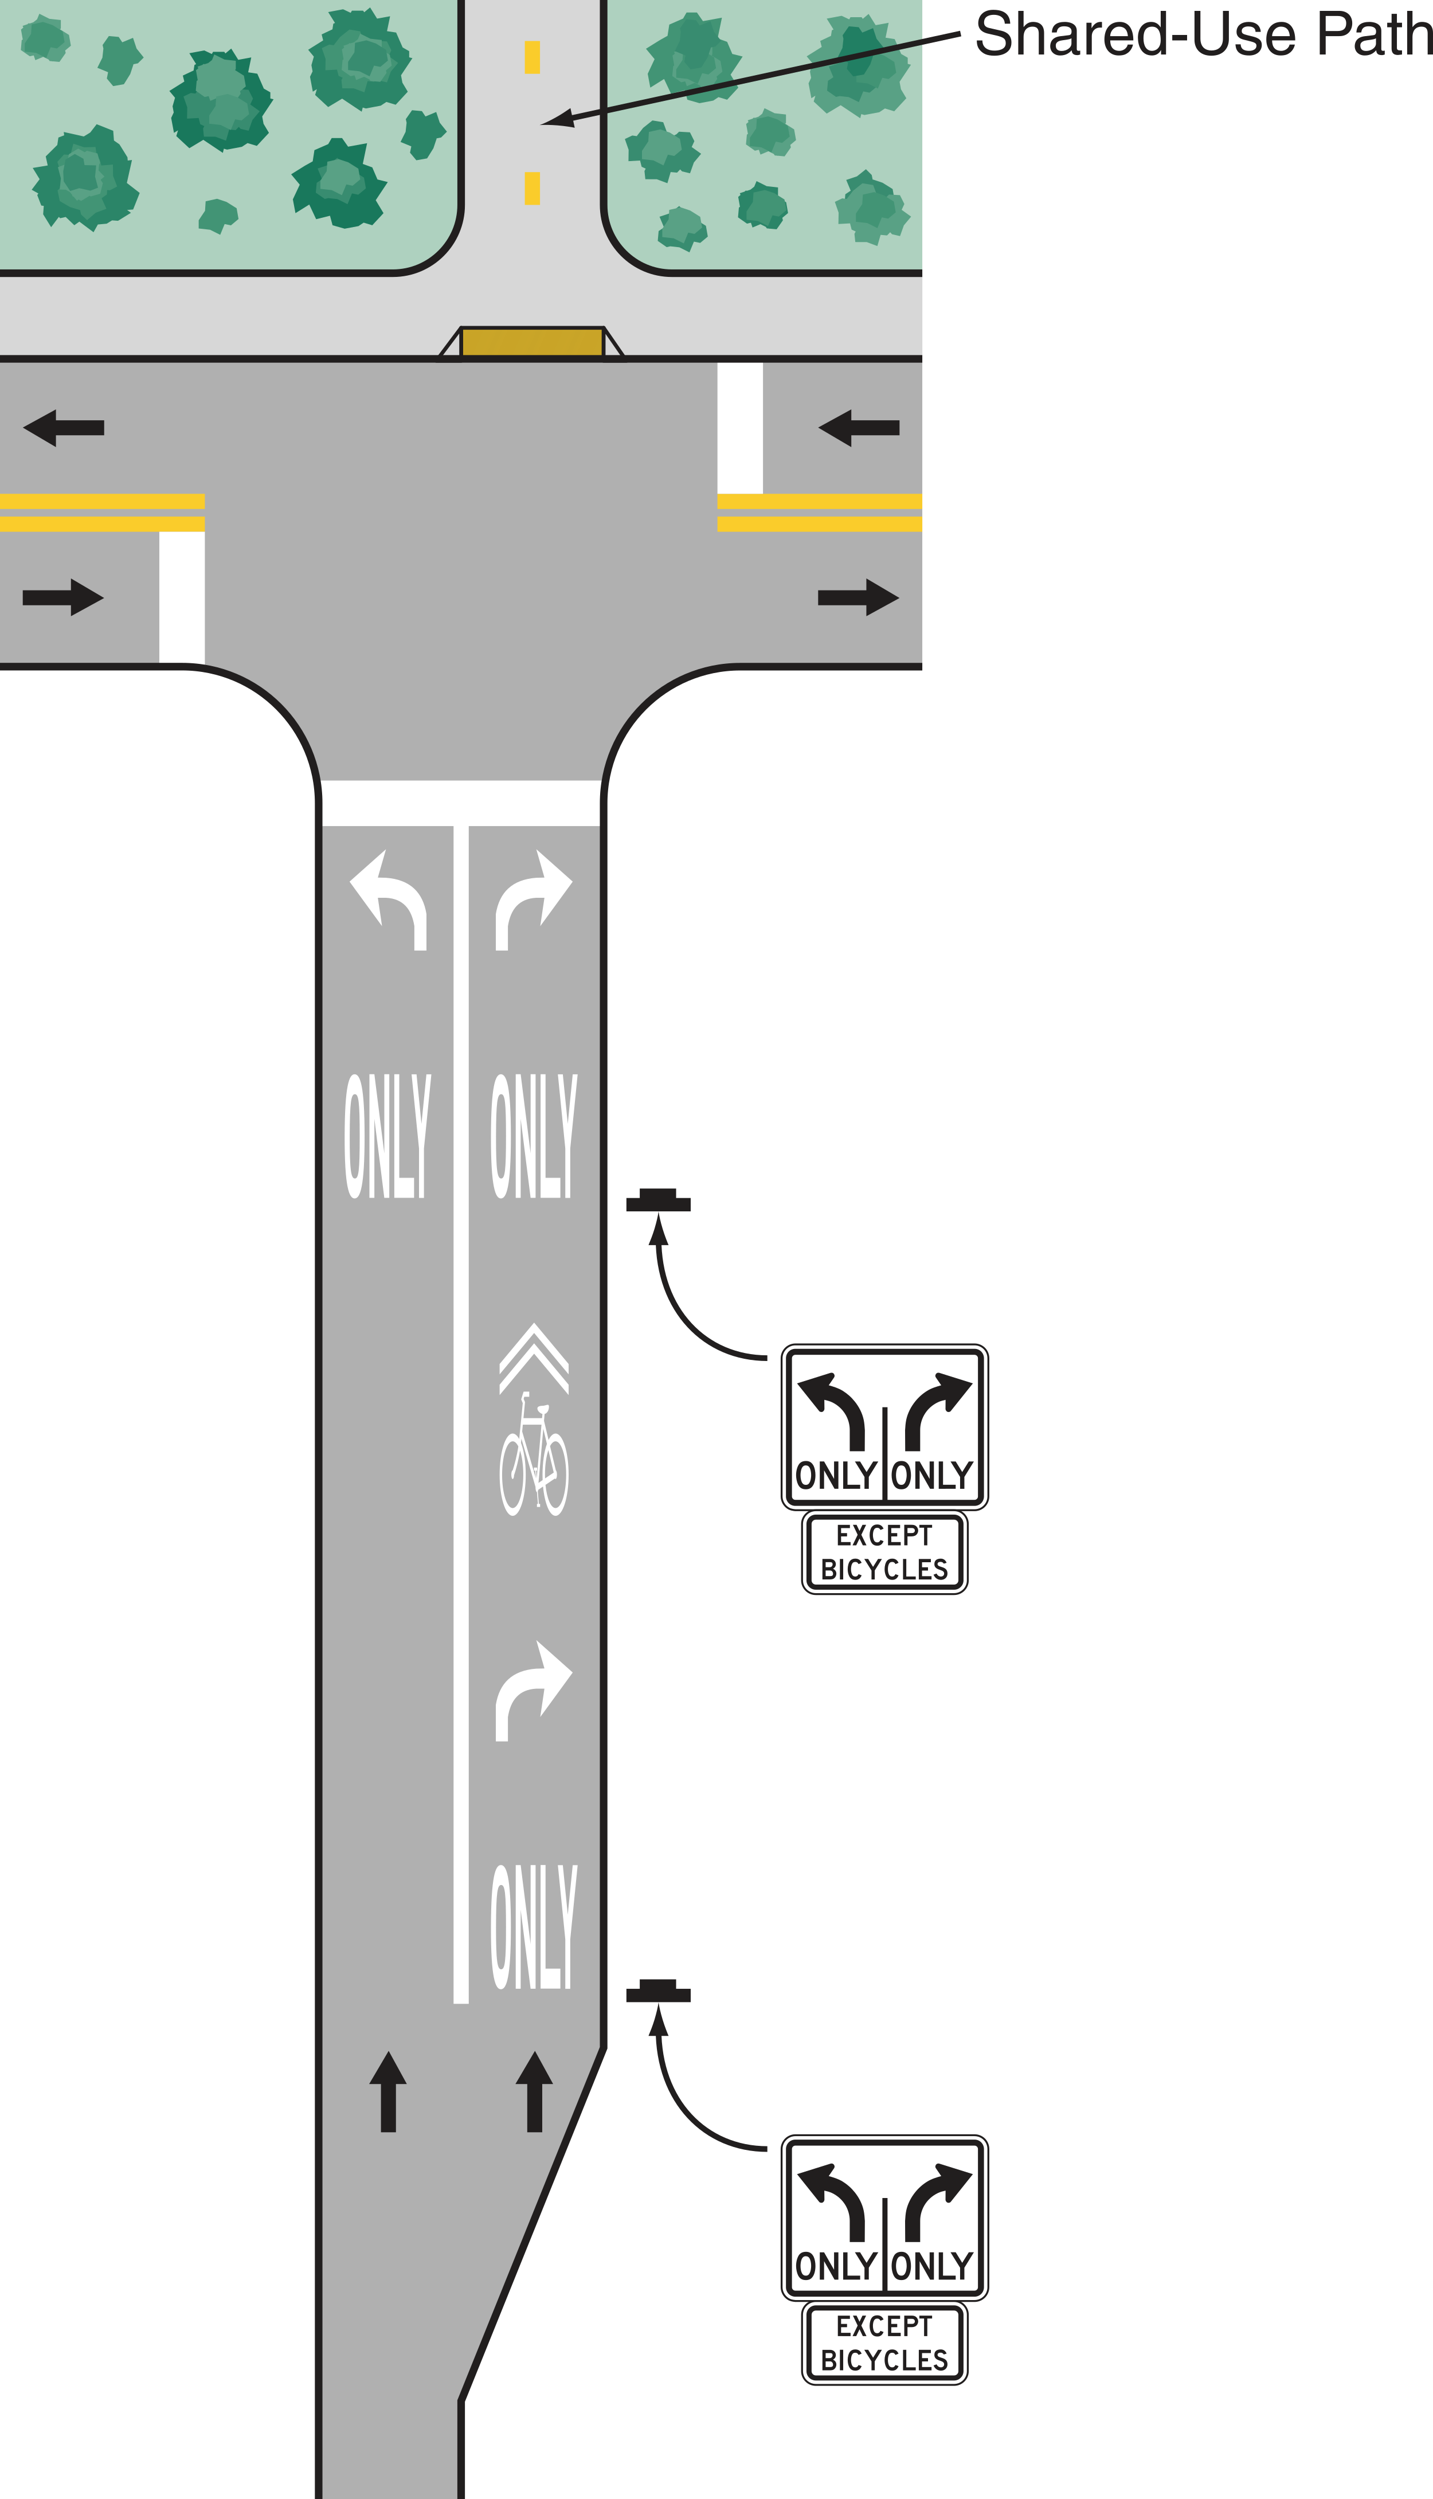 <?xml version="1.0" encoding="UTF-8"?>
<svg width="188.87pt" height="329.32pt" version="1.2" viewBox="0 0 188.87 329.32" xmlns="http://www.w3.org/2000/svg" xmlns:xlink="http://www.w3.org/1999/xlink"><defs><symbol id="n" overflow="visible"><path d="m4.797-4.062c-0.031-0.641-0.234-1.828-2.234-1.828-1.391 0-1.984 0.875-1.984 1.766 0 1 0.859 1.266 1.234 1.359l1.172 0.266c0.938 0.234 1.219 0.422 1.219 1.016 0 0.828-0.938 0.969-1.5 0.969-0.734 0-1.578-0.297-1.578-1.344h-0.734c0 0.547 0.094 1.016 0.578 1.453 0.266 0.234 0.672 0.562 1.75 0.562 0.984 0 2.234-0.375 2.234-1.734 0-0.922-0.547-1.359-1.297-1.547l-1.641-0.375c-0.328-0.078-0.672-0.234-0.672-0.719 0-0.875 0.812-1.016 1.297-1.016 0.656 0 1.391 0.281 1.438 1.172z"/></symbol><symbol id="c" overflow="visible"><path d="m3.922-2.844c0-1.203-0.812-1.453-1.453-1.453-0.672 0-1.031 0.406-1.234 0.672h-0.016v-2.125h-0.703v5.75h0.703v-2.281c0-1.062 0.594-1.391 1.172-1.391 0.672 0 0.828 0.375 0.828 0.938v2.734h0.703z"/></symbol><symbol id="b" overflow="visible"><path d="m1.141-2.906c0.047-0.328 0.156-0.812 0.969-0.812 0.656 0 0.984 0.234 0.984 0.672 0 0.422-0.203 0.484-0.375 0.5l-1.156 0.141c-1.172 0.156-1.281 0.969-1.281 1.312 0 0.719 0.547 1.219 1.312 1.219 0.828 0 1.25-0.391 1.516-0.688 0.031 0.328 0.125 0.641 0.75 0.641 0.156 0 0.266-0.047 0.375-0.078v-0.516c-0.078 0.016-0.156 0.031-0.219 0.031-0.156 0-0.234-0.062-0.234-0.25v-2.406c0-1.062-1.219-1.156-1.562-1.156-1.031 0-1.688 0.391-1.719 1.391zm1.938 1.453c0 0.562-0.641 0.984-1.297 0.984-0.531 0-0.766-0.266-0.766-0.719 0-0.531 0.547-0.641 0.891-0.688 0.875-0.109 1.047-0.172 1.172-0.266z"/></symbol><symbol id="j" overflow="visible"><path d="m1.312-2.438c0-0.609 0.422-1.109 1.078-1.109h0.266v-0.734c-0.062-0.016-0.094-0.016-0.188-0.016-0.531 0-0.891 0.328-1.172 0.812h-0.016v-0.703h-0.672v4.188h0.703z"/></symbol><symbol id="a" overflow="visible"><path d="m3.375-1.312c-0.031 0.312-0.422 0.828-1.094 0.828-0.797 0-1.203-0.5-1.203-1.375h3.047c0-1.484-0.594-2.438-1.797-2.438-1.391 0-2.016 1.031-2.016 2.328 0 1.203 0.703 2.094 1.875 2.094 0.672 0 0.953-0.172 1.141-0.297 0.531-0.344 0.719-0.938 0.75-1.141zm-2.297-1.109c0-0.656 0.5-1.25 1.156-1.25 0.859 0 1.125 0.594 1.172 1.25z"/></symbol><symbol id="i" overflow="visible"><path d="m3.984-5.75h-0.703v2.156h-0.016c-0.156-0.234-0.484-0.703-1.234-0.703-1.125 0-1.75 0.906-1.75 2.078 0 1 0.422 2.344 1.844 2.344 0.406 0 0.891-0.141 1.188-0.703h0.016v0.578h0.656zm-2.969 3.641c0-0.531 0.047-1.562 1.141-1.562 1.016 0 1.125 1.094 1.125 1.781 0 1.109-0.703 1.406-1.141 1.406-0.766 0-1.125-0.703-1.125-1.625z"/></symbol><symbol id="h" overflow="visible"><path d="m2.312-2.578h-1.953v0.719h1.953z"/></symbol><symbol id="g" overflow="visible"><path d="m4.375-5.75v3.641c0 1.25-0.797 1.578-1.516 1.578-0.688 0-1.453-0.344-1.453-1.594v-3.625h-0.781v3.844c0 1.062 0.672 2.062 2.219 2.062 1.578 0 2.312-1 2.312-2.172v-3.734z"/></symbol><symbol id="f" overflow="visible"><path d="m3.578-2.984c0-0.219-0.109-1.312-1.609-1.312-0.812 0-1.578 0.406-1.578 1.328 0 0.578 0.391 0.875 0.969 1.016l0.812 0.203c0.609 0.156 0.844 0.266 0.844 0.594 0 0.469-0.469 0.672-0.969 0.672-0.984 0-1.094-0.531-1.109-0.859h-0.688c0.031 0.5 0.156 1.469 1.812 1.469 0.938 0 1.656-0.531 1.656-1.391 0-0.562-0.312-0.891-1.188-1.109l-0.703-0.172c-0.547-0.141-0.75-0.219-0.75-0.562 0-0.516 0.609-0.594 0.828-0.594 0.891 0 0.984 0.453 0.984 0.719z"/></symbol><symbol id="m" overflow="visible"></symbol><symbol id="l" overflow="visible"><path d="m1.469-5.078h1.578c0.641 0 1.125 0.234 1.125 0.953 0 0.781-0.469 1.031-1.156 1.031h-1.547zm0 2.656h1.797c1.25 0 1.703-0.906 1.703-1.703 0-0.938-0.625-1.625-1.703-1.625h-2.578v5.75h0.781z"/></symbol><symbol id="k" overflow="visible"><path d="m2.062-3.594v-0.594h-0.672v-1.172h-0.703v1.172h-0.578v0.594h0.578v2.75c0 0.5 0.141 0.906 0.844 0.906 0.062 0 0.266-0.031 0.531-0.062v-0.547h-0.25c-0.156 0-0.422 0-0.422-0.328v-2.719z"/></symbol><clipPath id="q"><path d="m271 123h20v5h-20z"/></clipPath><clipPath id="p"><path d="m290.7 123.54h-18.781l-4e-3 4.094h18.781z"/></clipPath><clipPath id="o"><rect width="5" height="2"/></clipPath><g id="d" clip-path="url(#o)"><path d="m0.844 2c0 0.148-0.098 0.266-0.215 0.266-0.121 0-0.215-0.117-0.215-0.266 0-0.148 0.094-0.266 0.215-0.266 0.117 0 0.215 0.117 0.215 0.266m0.129 0c0-0.234-0.156-0.426-0.344-0.426-0.191 0-0.348 0.191-0.348 0.426s0.156 0.43 0.348 0.43c0.188 0 0.344-0.195 0.344-0.43" fill="#211e1e"/><path d="m2.094 2c0 0.148-0.098 0.266-0.215 0.266-0.121 0-0.215-0.117-0.215-0.266 0-0.148 0.094-0.266 0.215-0.266 0.117 0 0.215 0.117 0.215 0.266m0.129 0c0-0.234-0.156-0.426-0.344-0.426-0.191 0-0.348 0.191-0.348 0.426s0.156 0.43 0.348 0.43c0.188 0 0.344-0.195 0.344-0.43" fill="#211e1e"/><path d="m3.34 2c0 0.148-0.094 0.266-0.215 0.266-0.117 0-0.215-0.117-0.215-0.266 0-0.148 0.098-0.266 0.215-0.266 0.121 0 0.215 0.117 0.215 0.266m0.133 0c0-0.234-0.156-0.426-0.348-0.426-0.188 0-0.344 0.191-0.344 0.426s0.156 0.43 0.344 0.43c0.191 0 0.348-0.195 0.348-0.43" fill="#211e1e"/><path d="m4.59 2c0 0.148-0.098 0.266-0.215 0.266-0.117 0-0.215-0.117-0.215-0.266 0-0.148 0.098-0.266 0.215-0.266 0.117 0 0.215 0.117 0.215 0.266m0.133 0c0-0.234-0.156-0.426-0.348-0.426-0.188 0-0.344 0.191-0.344 0.426s0.156 0.43 0.344 0.43c0.191 0 0.348-0.195 0.348-0.43" fill="#211e1e"/><path d="m0.844 0c0 0.148-0.098 0.266-0.215 0.266-0.121 0-0.215-0.117-0.215-0.266s0.094-0.266 0.215-0.266c0.117 0 0.215 0.117 0.215 0.266m0.129 0c0-0.234-0.156-0.426-0.344-0.426-0.191 0-0.348 0.191-0.348 0.426s0.156 0.43 0.348 0.43c0.188 0 0.344-0.195 0.344-0.43" fill="#211e1e"/><path d="m2.09 0c0 0.148-0.094 0.266-0.215 0.266-0.117 0-0.215-0.117-0.215-0.266s0.098-0.266 0.215-0.266c0.121 0 0.215 0.117 0.215 0.266m0.133 0c0-0.234-0.156-0.426-0.348-0.426-0.188 0-0.344 0.191-0.344 0.426s0.156 0.43 0.344 0.43c0.191 0 0.348-0.195 0.348-0.43" fill="#211e1e"/><path d="m3.34 0c0 0.148-0.094 0.266-0.215 0.266-0.117 0-0.215-0.117-0.215-0.266s0.098-0.266 0.215-0.266c0.121 0 0.215 0.117 0.215 0.266m0.133 0c0-0.234-0.156-0.426-0.348-0.426-0.188 0-0.344 0.191-0.344 0.426s0.156 0.43 0.344 0.43c0.191 0 0.348-0.195 0.348-0.43" fill="#211e1e"/><path d="m4.59 0c0 0.148-0.098 0.266-0.215 0.266-0.117 0-0.215-0.117-0.215-0.266s0.098-0.266 0.215-0.266c0.117 0 0.215 0.117 0.215 0.266m0.129 0c0-0.234-0.152-0.426-0.344-0.426-0.188 0-0.344 0.191-0.344 0.426s0.156 0.43 0.344 0.43c0.191 0 0.344-0.195 0.344-0.43" fill="#211e1e"/><path d="m5.215 1c0 0.148-0.098 0.266-0.215 0.266-0.117 0-0.215-0.117-0.215-0.266 0-0.148 0.098-0.266 0.215-0.266 0.117 0 0.215 0.117 0.215 0.266m0.129 0c0-0.234-0.152-0.43-0.344-0.43s-0.344 0.195-0.344 0.43 0.152 0.43 0.344 0.43 0.344-0.195 0.344-0.43" fill="#211e1e"/><path d="m3.965 1c0 0.148-0.098 0.266-0.215 0.266-0.117 0-0.215-0.117-0.215-0.266 0-0.148 0.098-0.266 0.215-0.266 0.117 0 0.215 0.117 0.215 0.266m0.129 0c0-0.234-0.152-0.43-0.344-0.43s-0.344 0.195-0.344 0.43 0.152 0.43 0.344 0.43 0.344-0.195 0.344-0.43" fill="#211e1e"/><path d="m2.715 1c0 0.148-0.098 0.266-0.215 0.266-0.117 0-0.215-0.117-0.215-0.266 0-0.148 0.098-0.266 0.215-0.266 0.117 0 0.215 0.117 0.215 0.266m0.129 0c0-0.234-0.152-0.43-0.344-0.43s-0.344 0.195-0.344 0.43 0.152 0.43 0.344 0.43 0.344-0.195 0.344-0.43" fill="#211e1e"/><path d="m1.465 1c0 0.148-0.098 0.266-0.215 0.266-0.117 0-0.215-0.117-0.215-0.266 0-0.148 0.098-0.266 0.215-0.266 0.117 0 0.215 0.117 0.215 0.266m0.129 0c0-0.234-0.152-0.43-0.344-0.43s-0.344 0.195-0.344 0.43 0.152 0.43 0.344 0.43 0.344-0.195 0.344-0.43" fill="#211e1e"/><path d="m0.215 1c0 0.148-0.098 0.266-0.215 0.266s-0.215-0.117-0.215-0.266c0-0.148 0.098-0.266 0.215-0.266s0.215 0.117 0.215 0.266m0.129 0c0-0.234-0.152-0.43-0.344-0.43s-0.344 0.195-0.344 0.43 0.152 0.43 0.344 0.43 0.344-0.195 0.344-0.43" fill="#211e1e"/></g><pattern id="e" width="5" height="2" patternTransform="matrix(.882 .381 .307 -.711 1.283 792.61)" patternUnits="userSpaceOnUse"><use xlink:href="#d"/></pattern></defs><g><path d="m0 35.992h121.56v-35.992h-121.56z" fill="#aed1bf"/><path d="m121.56 35.992v51.863h-24c-9.941 0-18 8.059-18 18v164.01l-18.781 46.535v12.926h-18.781v-223.47c0-9.941-8.059-18-18-18h-24v-51.863z" fill="#b0b0b0"/><path d="m88.562 36.004c-4.973 0-9-4.031-9-9v-27.004h-18.781v27.004c0 4.969-4.031 9-9 9h-51.781v11.289h121.56v-11.289z" fill="#d7d7d7"/></g><g fill="none"><path d="m0 69.074h27" stroke="#facc2b" stroke-width="2"/><path d="m27 66.074h-27" stroke="#facc2b" stroke-width="2"/><g stroke="#fff"><path d="m60.781 264.06v-157.86" stroke-width="2"/><path d="m41 105.86h39.562" stroke-width="6"/><path d="m24 88.855v-18.781" stroke-width="6"/></g><path d="m121.56 66.074h-27" stroke="#facc2b" stroke-width="2"/><path d="m94.562 69.074h27" stroke="#facc2b" stroke-width="2"/><path d="m97.562 47.293v17.781" stroke="#fff" stroke-width="6"/></g><g fill="#fff"><path d="m75.488 116.18c-1.602-1.438-3.199-2.836-4.805-4.273 0.359 1.246 0.715 2.492 1.074 3.738-0.359 8e-3 -0.715 0.016-1.074 0.027-3.176 0.234-4.867 1.91-5.332 4.781v4.809h1.594v-3.215c0.355-2.242 1.48-3.621 3.738-3.738h1.074c-0.184 1.246-0.367 2.492-0.551 3.738 1.43-1.941 2.852-3.926 4.281-5.867" fill-rule="evenodd"/><g><path d="m66.055 155.3c-0.492 0-0.688-0.996-0.68-5.555 0.012-4.559 0.188-5.555 0.68-5.555s0.637 0.996 0.637 5.555c0 4.559-0.145 5.555-0.637 5.555m-0.035-13.738c-0.723 0-1.297 1.469-1.312 8.184-0.016 6.715 0.59 8.184 1.312 8.184 0.727 0 1.316-1.469 1.316-8.184 0-6.715-0.59-8.184-1.316-8.184"/><path d="m67.973 157.85v-16.293h0.652l1.309 10.434v-10.434h0.656v16.293h-0.656l-1.309-10.422v10.422z"/><path d="m71.25 141.56v16.285h2.606v-2.633h-1.953v-13.652z"/><path d="m73.527 141.57 0.98 9.773v6.519h0.652v-6.519l0.977-9.773h-0.652l-0.652 6.527-0.652-6.527z"/></g><path d="m46.07 116.18c1.602-1.438 3.199-2.836 4.805-4.273-0.359 1.246-0.715 2.492-1.074 3.738 0.359 8e-3 0.715 0.016 1.074 0.027 3.176 0.234 4.867 1.91 5.332 4.781v4.809h-1.594v-3.215c-0.352-2.242-1.48-3.621-3.738-3.738h-1.074c0.184 1.246 0.367 2.492 0.551 3.738-1.43-1.941-2.852-3.926-4.281-5.867" fill-rule="evenodd"/><g><path d="m46.773 155.3c-0.492 0-0.688-0.996-0.68-5.555 0.012-4.559 0.188-5.555 0.68-5.555s0.637 0.996 0.637 5.555c0 4.559-0.145 5.555-0.637 5.555m-0.035-13.738c-0.723 0-1.297 1.469-1.312 8.184-0.016 6.715 0.59 8.184 1.312 8.184 0.727 0 1.316-1.469 1.316-8.184 0-6.715-0.59-8.184-1.316-8.184"/><path d="m48.691 157.85v-16.293h0.652l1.309 10.434v-10.434h0.656v16.293h-0.656l-1.309-10.422v10.422z"/><path d="m51.969 141.56v16.285h2.606v-2.633h-1.953v-13.652z"/><path d="m54.246 141.57 0.98 9.773v6.519h0.652v-6.519l0.977-9.773h-0.652l-0.652 6.527-0.652-6.527z"/></g><path d="m75.488 220.4c-1.602-1.441-3.199-2.836-4.805-4.273 0.359 1.246 0.715 2.492 1.074 3.738-0.359 8e-3 -0.715 0.016-1.074 0.027-3.176 0.234-4.867 1.91-5.332 4.781v4.809h1.594v-3.215c0.355-2.242 1.48-3.621 3.738-3.738h1.074c-0.184 1.246-0.367 2.492-0.551 3.738 1.43-1.941 2.852-3.926 4.281-5.867" fill-rule="evenodd"/><g><path d="m66.055 259.51c-0.492 0-0.688-0.996-0.68-5.555 0.012-4.559 0.188-5.555 0.68-5.555s0.637 0.996 0.637 5.555-0.145 5.555-0.637 5.555m-0.035-13.738c-0.723 0-1.297 1.469-1.312 8.184-0.016 6.715 0.59 8.184 1.312 8.184 0.727 0 1.316-1.469 1.316-8.184s-0.59-8.184-1.316-8.184"/><path d="m67.973 262.07v-16.293h0.652l1.309 10.434v-10.434h0.656v16.293h-0.656l-1.309-10.422v10.422z"/><path d="m71.25 245.77v16.285h2.606v-2.633h-1.953v-13.652z"/><path d="m73.527 245.79 0.98 9.773v6.519h0.652v-6.519l0.977-9.773h-0.652l-0.652 6.527-0.652-6.527z"/><path d="m70.398 174.29-4.547 5.457v1.363l4.547-5.453 4.547 5.453v-1.363z"/><path d="m70.398 177.02-4.547 5.453v1.367l4.547-5.457 4.547 5.457v-1.367z"/><path d="m73.223 198.73c-0.621 0-1.148-1.285-1.328-3.055l1.242-0.844c0.023 0.047 0.055 0.074 0.086 0.074 0.102 0 0.184-0.258 0.184-0.574 0-0.277-0.062-0.508-0.145-0.562l-0.766-3.199c0.211-0.406 0.461-0.637 0.727-0.637 0.773 0 1.398 1.969 1.398 4.398 0 2.43-0.625 4.398-1.398 4.398m-1.395-4.398c0-1.281 0.172-2.434 0.449-3.238l0.707 2.957-1.148 0.777c-8e-3 -0.164-8e-3 -0.328-8e-3 -0.496m-0.312 0.715-0.543 0.371 0.633-7.144 0.477 2c-0.355 0.992-0.578 2.441-0.578 4.059 0 0.242 4e-3 0.48 0.012 0.715m-0.777-0.23-0.086-1.016h0.133v-0.406h-0.414v0.406h0.164l0.086 1.008-1.801-6.168c0.027-0.293 0.059-0.598 0.086-0.898h2.461zm-1.77-0.484c0 2.43-0.625 4.398-1.398 4.398-0.77 0-1.395-1.969-1.395-4.398 0-2.43 0.625-4.398 1.395-4.398 0.277 0 0.531 0.246 0.746 0.676-0.172 1.172-0.504 2.438-0.746 3.148-0.098 0-0.18 0.258-0.18 0.574 0 0.316 0.082 0.574 0.18 0.574 0.094 0 0.172-0.223 0.184-0.504 0.117-0.348 0.27-0.859 0.422-1.473 0.113-0.457 0.254-1.09 0.363-1.773 0.266 0.801 0.43 1.926 0.43 3.176m4.254-5.422c-0.34 0-0.656 0.309-0.922 0.84l-0.602-2.523 0.078-0.895c0.379-0.102 0.586-0.555 0.574-0.992-0.012-0.426-0.387-0.105-0.805-0.09-0.113 4e-3 -0.723-4e-3 -0.719 0.348 4e-3 0.359 0.391 0.652 0.664 0.734l-0.047 0.547h-2.453c0.055-0.539 0.102-1.031 0.137-1.418 0.031-0.328 0.055-0.574 0.066-0.695l-0.176-0.43 0.082-0.27h0.656v-0.684h-0.746l-0.32 1.023 0.207 0.496c-0.098 0.992-0.32 3.324-0.469 4.731-0.25-0.461-0.543-0.723-0.859-0.723-0.949 0-1.719 2.426-1.719 5.422 0 2.992 0.77 5.422 1.719 5.422 0.953 0 1.723-2.43 1.723-5.422 0-1.688-0.242-3.191-0.625-4.188 0.016-0.168 0.035-0.355 0.055-0.555l1.855 6.348v0.051c0 0.344 0.086 0.625 0.191 0.637l0.129 1.555h-0.129v0.406h0.418v-0.406h-0.168l-0.137-1.648c0.027-0.051 0.051-0.129 0.07-0.219l0.621-0.422c0.215 2.234 0.871 3.863 1.648 3.863 0.953 0 1.723-2.43 1.723-5.422 0-2.996-0.77-5.422-1.723-5.422"/></g></g><path d="m79.562 43.199h-18.781l-4e-3 4.094h18.781z" fill="#facc2b"/><g transform="translate(-211.14 -80.344)" clip-path="url(#q)"><g clip-path="url(#p)"><path d="m271.92 127.64h18.781v-4.098h-18.781z" fill="url(#e)"/></g></g><g stroke="#211e1e" stroke-linecap="round" stroke-linejoin="round" stroke-width=".5"><path d="m79.562 43.199h-18.781l-4e-3 4.094h18.781z" fill="none"/><path d="m79.562 43.199-4e-3 4.344h3.008z" fill="#d7d7d7"/><path d="m60.781 43.199v4.344h-3.262z" fill="#d7d7d7"/></g><path d="m70.172 27.004v-27.004" fill="none" stroke="#facc2b" stroke-dasharray="4.32, 12.96" stroke-width="2"/><g fill="#211e1e"><g><path d="m69.492 280.99v-6.356h-1.559l2.574-4.375 2.398 4.375h-1.438v6.356z"/><path d="m50.211 280.99v-6.356h-1.559l2.574-4.375 2.398 4.375h-1.438v6.356z"/><path d="m107.83 77.785h6.356v-1.559l4.375 2.578-4.375 2.398v-1.441h-6.356z"/><path d="m118.56 57.363h-6.356v1.559l-4.375-2.578 4.375-2.398v1.441h6.356z"/><path d="m3 77.785h6.352v-1.559l4.379 2.578-4.379 2.398v-1.441h-6.352z"/><path d="m13.73 57.363h-6.356v1.559l-4.375-2.578 4.375-2.398v1.441h6.356z"/></g><g transform="translate(-211.14 -80.344)"><use x="339.494" y="87.528" width="100%" height="100%" xlink:href="#n"/><use x="344.83" y="87.528" width="100%" height="100%" xlink:href="#c"/><use x="349.278" y="87.528" width="100%" height="100%" xlink:href="#b"/><use x="353.726" y="87.528" width="100%" height="100%" xlink:href="#j"/><use x="356.39" y="87.528" width="100%" height="100%" xlink:href="#a"/><use x="360.838" y="87.528" width="100%" height="100%" xlink:href="#i"/><use x="365.286" y="87.528" width="100%" height="100%" xlink:href="#h"/><use x="367.95" y="87.528" width="100%" height="100%" xlink:href="#g"/><use x="373.726" y="87.528" width="100%" height="100%" xlink:href="#f"/><use x="377.726" y="87.528" width="100%" height="100%" xlink:href="#a"/><use x="382.174" y="87.528" width="100%" height="100%" xlink:href="#m"/><use x="384.398" y="87.528" width="100%" height="100%" xlink:href="#l"/><use x="389.416" y="87.528" width="100%" height="100%" xlink:href="#b"/><use x="393.864" y="87.528" width="100%" height="100%" xlink:href="#k"/><use x="396.088" y="87.528" width="100%" height="100%" xlink:href="#c"/></g></g><g><path d="m40.762 26.953 0.906 1.934 1.824-0.457 0.34 1.254 1.594 0.453 1.82-0.34 0.684-0.457 1.137 0.344 1.48-1.594-1.027-1.707 1.594-2.391-1.363-0.34-0.684-1.594-1.25-0.453 0.566-2.734-2.504 0.457-0.797-1.137h-1.363l-0.457 0.797-1.82 0.797-0.227 1.477-1.023 0.57-1.82 1.137 1.137 1.367-0.91 1.934 0.344 1.82z" fill="#19785c"/><path d="m115.41 3.316-0.926-1.48-0.77 0.645-0.148-0.215h-1.473l-0.164 0.289-1-0.473-1.965 0.371 0.895 1.434-0.219 0.102-0.117 0.738-1.418 0.668 0.199 0.793-0.016 0.008-1.965 1.227 0.75 0.902-0.316 1.121 0.148 0.816-0.336 0.719 0.367 1.965 0.535-0.336-0.227 0.766 1.719 1.594 1.84-1.105 2.578 1.719 0.137-0.547 0.414 0.117 1.965-0.367 0.738-0.492 1.223 0.371 1.598-1.719-0.711-1.188-0.18-0.977 1.504-2.254-0.43-0.109v-0.812l-0.859-0.492-0.859-1.961-1.203-0.188 0.406-1.961z" fill="#59a185"/><path d="m26.188 29.027v1.082l1.5 0.168 1.336 0.668 0.582-1.418 0.832 0.168 1-0.836-0.25-1.414-1.332-0.836-1.25-0.414-1.5 0.332-0.082 1.25z" fill="#429475"/><path d="m89.52 27.145-1.18 0.945-1.414 0.469 0.59 1.414-0.707 0.473-0.117 1.297 1.176 0.824 0.473-0.109 1.199 0.133 1.332 0.668 0.586-1.418 0.832 0.168 1-0.832-0.25-1.418-1.332-0.832-1.25-0.418-0.051 0.012-0.121-0.609z" fill="#388c70"/><path d="m111.84 7.348-1.18 0.945-1.414 0.469 0.59 1.414-0.707 0.473-0.117 1.297 1.18 0.824 0.469-0.109 1.199 0.133 1.336 0.668 0.582-1.418 0.832 0.168 1-0.832-0.25-1.418-1.332-0.832-1.25-0.418-0.051 0.012-0.121-0.609z" fill="#388c70"/><path d="m58.906 17.352-0.945-1.18-0.469-1.414-1.414 0.59-0.473-0.707-1.297-0.117-0.824 1.18 0.109 0.469-0.133 1.199-0.668 1.336 1.418 0.582-0.168 0.832 0.832 1 1.418-0.25 0.832-1.332 0.418-1.25-0.012-0.051 0.609-0.121z" fill="#2b8568"/><path d="m114.13 22.297-1.184 0.945-1.414 0.469 0.59 1.414-0.707 0.473-0.113 1.297 1.176 0.824 0.469-0.109 1.203 0.133 1.332 0.668 0.582-1.418 0.836 0.168 1-0.832-0.25-1.418-1.336-0.832-1.25-0.418-0.047 0.012-0.121-0.609z" fill="#388c70"/><path d="m112.44 25.133-0.812 1.039-4e-3 0.051-0.617-0.086-0.973 0.465 0.496 1.426-0.027 1.492 1.531-0.086 0.211 0.824 0.535 0.246-0.164 0.316 0.113 1.078 1.512 4e-3 1.395 0.523 0.43-1.477 0.848 0.078 0.41-0.422 0.246 0.262 1.055 0.246 0.504-1.418 0.957-1.148-1.246-0.895 0.355-0.77-0.582-1.164-1.438-0.082-0.344 0.34-1.09 0.516-0.129 0.012-0.102-0.215-0.285 0.156-0.117-0.109 0.434-0.727-0.457-1.223-1.418-0.234z" fill="#59a185"/><path d="m100.09 24.055-0.379-0.188-0.301 0.73-0.492 0.391-0.469 0.156-0.156-0.031-0.164 0.141-0.621 0.207 0.094 0.23-0.309 0.258 0.234 1.305-0.141 0.094-0.117 1.293 1.18 0.828 0.469-0.109 0.059 8e-3 0.203 0.613 1.043-0.438 0.715 0.359 0.129 0.195 0.316 0.027 0.066 0.035 0.012-0.027 0.898 0.082 0.828-1.18-0.078-0.328 0.758-0.633-0.25-1.414-1.168-0.73 0.094-0.148v-1.082l-1.5-0.168-0.918-0.461-0.023-0.023z" fill="#2b8568"/><path d="m31.402 7.879-0.926-1.48-0.77 0.645-0.148-0.215h-1.473l-0.164 0.289-1-0.473-1.965 0.367 0.895 1.438-0.219 0.098-0.117 0.742-1.418 0.668 0.199 0.793-0.016 0.004-1.961 1.23 0.75 0.898-0.324 1.125 0.152 0.816-0.336 0.719 0.367 1.961 0.535-0.332-0.227 0.762 1.719 1.598 1.84-1.105 2.578 1.719 0.133-0.551 0.418 0.121 1.961-0.371 0.738-0.488 1.227 0.367 1.598-1.719-0.711-1.188-0.18-0.973 1.504-2.258-0.43-0.105v-0.812l-0.859-0.492-0.859-1.965-1.203-0.184 0.406-1.961z" fill="#19785c"/><path d="m87.289 30.156v1.082l1.5 0.168 1.336 0.668 0.582-1.418 0.832 0.168 1-0.836-0.25-1.414-1.332-0.836-1.25-0.414-1.5 0.332-0.082 1.25z" fill="#59a185"/><path d="m44.453 20.793-1.176 0.945-1.414 0.469 0.586 1.414-0.707 0.473-0.117 1.297 1.18 0.824 0.473-0.109 1.195 0.133 1.336 0.668 0.582-1.418 0.832 0.168 1-0.832-0.25-1.418-1.332-0.832-1.25-0.418-0.047 0.012-0.125-0.609z" fill="#388c70"/><path d="m42.227 23.805v1.082l1.5 0.168 1.332 0.668 0.586-1.418 0.832 0.168 1-0.836-0.25-1.414-1.332-0.836-1.25-0.414-1.5 0.332-0.086 1.25z" fill="#59a185"/><path d="m98.395 27.871v1.086l1.5 0.164 1.332 0.668 0.586-1.418 0.832 0.168 1-0.832-0.25-1.418-1.332-0.832-1.25-0.418-1.5 0.332-0.086 1.25z" fill="#429475"/><path d="m112.87 9.75v1.082l1.5 0.168 1.332 0.664 0.586-1.414 0.832 0.164 1-0.832-0.25-1.418-1.332-0.832-1.25-0.418-1.5 0.336-0.086 1.25z" fill="#429475"/><path d="m116.48 6.297-0.941-1.18-0.473-1.414-1.414 0.59-0.473-0.707-1.297-0.117-0.824 1.18 0.109 0.469-0.133 1.199-0.668 1.332 1.418 0.586-0.168 0.832 0.836 1 1.414-0.25 0.836-1.332 0.414-1.25-8e-3 -0.051 0.605-0.121z" fill="#217f63"/><path d="m84.766 16.852-0.809 1.039-4e-3 0.051-0.617-0.086-0.977 0.465 0.496 1.426-0.023 1.492 1.527-0.086 0.211 0.824 0.535 0.246-0.164 0.316 0.117 1.078 1.508 4e-3 1.398 0.523 0.43-1.473 0.844 0.078 0.41-0.426 0.246 0.262 1.055 0.25 0.504-1.422 0.957-1.148-1.246-0.891 0.355-0.773-0.582-1.164-1.438-0.082-0.344 0.34-1.09 0.516-0.129 0.012-0.102-0.215-0.285 0.156-0.117-0.105 0.434-0.73-0.453-1.223-1.418-0.234z" fill="#388c70"/><path d="m26.586 11.246-0.809 1.043-4e-3 0.047-0.617-0.086-0.973 0.469 0.496 1.422-0.027 1.492 1.531-0.086 0.211 0.824 0.535 0.246-0.164 0.32 0.113 1.074 1.508 0.004 1.398 0.523 0.43-1.473 0.848 0.078 0.41-0.426 0.242 0.262 1.055 0.25 0.504-1.422 0.961-1.145-1.25-0.895 0.359-0.773-0.586-1.164-1.438-0.082-0.34 0.34-1.09 0.52-0.133 0.012-0.102-0.219-0.285 0.156-0.117-0.105 0.434-0.73-0.453-1.219-1.418-0.238z" fill="#388c70"/><path d="m101.14 14.445-0.379-0.188-0.301 0.73-0.492 0.391-0.469 0.156-0.156-0.031-0.164 0.137-0.625 0.211 0.098 0.23-0.309 0.258 0.234 1.305-0.137 0.094-0.121 1.293 1.18 0.828 0.469-0.109 0.059 8e-3 0.203 0.613 1.043-0.438 0.715 0.359 0.129 0.195 0.316 0.027 0.066 0.035 0.012-0.027 0.898 0.082 0.828-1.18-0.078-0.328 0.758-0.633-0.25-1.414-1.168-0.734 0.094-0.145v-1.082l-1.5-0.168-0.918-0.461-0.023-0.023z" fill="#59a185"/><path d="m28.621 7.367-0.379-0.191-0.301 0.734-0.488 0.391-0.469 0.156-0.156-0.031-0.168 0.137-0.621 0.211 0.098 0.23-0.309 0.254 0.23 1.309-0.137 0.09-0.117 1.297 1.176 0.828 0.473-0.109 0.055 0.008 0.207 0.609 1.039-0.434 0.715 0.355 0.129 0.195 0.32 0.031 0.066 0.035 0.012-0.027 0.898 0.078 0.824-1.176-0.078-0.328 0.758-0.633-0.25-1.414-1.168-0.734 0.098-0.145v-1.082l-1.5-0.168-0.922-0.461-0.023-0.023z" fill="#59a185"/><path d="m87.527 10.41 0.91 1.934 1.82-0.457 0.34 1.254 1.598 0.457 1.816-0.344 0.684-0.453 1.141 0.34 1.477-1.594-1.023-1.707 1.594-2.391-1.367-0.34-0.68-1.594-1.254-0.453 0.566-2.731-2.5 0.453-0.797-1.137h-1.363l-0.457 0.797-1.82 0.797-0.23 1.477-1.02 0.57-1.824 1.137 1.137 1.367-0.906 1.934 0.34 1.82z" fill="#429475"/><path d="m112.81 28.145v1.086l1.5 0.164 1.332 0.668 0.586-1.418 0.832 0.168 1-0.832-0.25-1.418-1.332-0.832-1.25-0.418-1.5 0.332-0.086 1.25z" fill="#429475"/><path d="m27.578 15.219v1.082l1.5 0.168 1.336 0.664 0.586-1.414 0.828 0.164 1-0.832-0.25-1.418-1.328-0.832-1.25-0.418-1.5 0.336-0.086 1.25z" fill="#4c997d"/><path d="m98.832 18.164v1.086l1.5 0.164 1.336 0.668 0.582-1.418 0.832 0.168 1-0.832-0.25-1.418-1.332-0.832-1.25-0.418-1.5 0.332-0.082 1.25z" fill="#429475"/><path d="m91.43 5.43-0.379-0.188-0.305 0.734-0.488 0.391-0.469 0.156-0.152-0.031-0.168 0.137-0.625 0.207 0.098 0.234-0.305 0.254 0.227 1.305-0.137 0.094-0.117 1.297 1.176 0.824 0.473-0.105 0.059 0.004 0.203 0.613 1.043-0.434 0.711 0.355 0.133 0.195 0.316 0.027 0.066 0.035 0.012-0.027 0.898 0.082 0.828-1.18-0.078-0.328 0.758-0.629-0.25-1.418-1.172-0.73 0.102-0.145v-1.086l-1.504-0.164-0.922-0.461-0.023-0.027z" fill="#59a185"/><path d="m89.125 9.148v1.086l1.5 0.164 1.332 0.668 0.586-1.418 0.832 0.168 1-0.832-0.25-1.418-1.332-0.832-1.25-0.418-1.5 0.332-0.086 1.25z" fill="#429475"/><path d="m84.613 19.883v1.086l1.5 0.164 1.332 0.668 0.582-1.418 0.836 0.168 1-0.832-0.25-1.418-1.336-0.832-1.25-0.418-1.5 0.332-0.082 1.25z" fill="#59a185"/><path d="m95.047 5.375-0.941-1.18-0.473-1.414-1.414 0.59-0.473-0.707-1.297-0.117-0.824 1.176 0.109 0.473-0.133 1.199-0.668 1.332 1.418 0.586-0.168 0.832 0.836 1 1.414-0.25 0.836-1.332 0.414-1.25-8e-3 -0.051 0.605-0.121z" fill="#388c70"/><path d="m5.223 23.613-1.047 1.395 0.879 0.488-0.145 0.215 0.531 1.375 0.328 0.047-0.082 1.105 1.051 1.699 1.02-1.355 0.172 0.176 0.73-0.164 1.137 1.086 0.664-0.473 0.016 0.012 1.852 1.387 0.57-1.023 1.164-0.105 0.707-0.438 0.789 0.055 1.699-1.051-0.508-0.375 0.797-0.062 0.867-2.18-1.695-1.316 0.676-3.027-0.562 0.07-0.035-0.43-1.055-1.699-0.723-0.508-0.098-1.277-2.18-0.871-0.848 1.094-0.848 0.52-2.644-0.59 0.055 0.438-0.758 0.293-0.148 0.98-1.523 1.508 0.262 1.191-1.977 0.328z" fill="#2b8568"/><path d="m9.238 27.293 1.262 0.379 0.047-0.012 0.141 0.602 0.789 0.746 1.148-0.98 1.398-0.512-0.629-1.398 0.691-0.492 0.039-0.59 0.355 0.043 0.961-0.5-0.539-1.406-0.019-1.492-1.527 0.129-0.23-0.816-0.543-0.23 0.156-0.32-0.148-1.074-1.508 0.039-1.414-0.477-0.387 1.484-0.848-0.055-0.875 0.965 0.441 1.367 0.441 0.199 0.875 0.828 0.059 0.121-0.168 0.168 0.25 0.211-0.059 0.148-0.836-0.141-0.973 0.863 0.289 1.406z" fill="#429475"/><path d="m7.91 24.559-0.039 0.418 0.793 0.019 0.543 0.316 0.312 0.379 0.031 0.156 0.184 0.105 0.422 0.508 0.184-0.176 0.344 0.195 1.137-0.684 0.137 0.094 1.25-0.359 0.348-1.395-0.273-0.402-0.012-0.055 0.496-0.41-0.781-0.816 0.078-0.793 0.133-0.191-0.086-0.305 8e-3 -0.078h-0.031l-0.246-0.867-1.398-0.348-0.277 0.191-0.863-0.48-1.23 0.746-0.262 1.352-0.168-0.035-1.012 0.391 0.387 1.461-0.098 1.023-0.016 0.031z" fill="#59a185"/><path d="m11.906 25.125 1.012-0.391-0.387-1.457 0.145-1.484-1.535-0.035-0.141-0.836-1.141-0.633-1.23 0.746-0.297 1.543 0.062 1.316 0.852 1.277 1.195-0.371z" fill="#388c70"/><path d="m89.113 262.08v-1.246h-4.793v1.246h-1.758v1.762h8.473v-1.762z" fill="#211e1e"/></g><path d="m86.793 267.4c0 9.504 6.148 15.797 14.344 15.797" fill="none" stroke="#211e1e" stroke-width=".75"/><path d="m86.258 266.16c-0.266 0.867-0.504 1.434-0.785 2.129h2.648c-0.117-0.25-0.52-1.262-0.781-2.129-0.281-0.93-0.473-1.773-0.543-2.316-0.066 0.543-0.262 1.387-0.539 2.316" fill="#211e1e"/><path d="m74.598 15.727 52.02-11.305" fill="none" stroke="#211e1e" stroke-width=".75"/><g><path d="m73.27 15.465c0.793-0.441 1.297-0.797 1.914-1.219l0.566 2.59c-0.27-0.062-1.344-0.242-2.25-0.312-0.965-0.078-1.832-0.086-2.379-0.039 0.52-0.18 1.301-0.547 2.148-1.02" fill="#211e1e"/><path d="m49.699 2.453-0.922-1.477-0.773 0.641-0.148-0.211h-1.473l-0.164 0.285-1-0.469-1.965 0.367 0.898 1.438-0.223 0.098-0.113 0.742-1.422 0.668 0.199 0.789-0.016 0.008-1.961 1.227 0.75 0.902-0.32 1.125 0.152 0.816-0.336 0.715 0.367 1.965 0.535-0.336-0.23 0.766 1.719 1.594 1.84-1.105 2.578 1.719 0.137-0.547 0.414 0.121 1.965-0.371 0.738-0.488 1.227 0.367 1.594-1.719-0.711-1.188-0.18-0.977 1.504-2.254-0.43-0.105v-0.816l-0.859-0.488-0.859-1.965-1.203-0.184 0.406-1.965z" fill="#2b8568"/><path d="m44.824 4.875-0.809 1.039-8e-3 0.051-0.613-0.09-0.977 0.469 0.496 1.426-0.023 1.488 1.527-0.082 0.211 0.82 0.535 0.246-0.164 0.32 0.117 1.078 1.508 0.004 1.398 0.52 0.43-1.473 0.844 0.078 0.41-0.426 0.246 0.266 1.055 0.246 0.504-1.422 0.957-1.145-1.246-0.895 0.355-0.77-0.582-1.164-1.438-0.086-0.344 0.344-1.09 0.516-0.129 0.012-0.102-0.215-0.285 0.156-0.117-0.109 0.434-0.73-0.453-1.219-1.418-0.234z" fill="#429475"/><path d="m47.852 4.625-0.379-0.191-0.301 0.734-0.492 0.391-0.469 0.156-0.152-0.031-0.168 0.137-0.625 0.211 0.098 0.23-0.305 0.254 0.227 1.309-0.137 0.09-0.117 1.297 1.18 0.828 0.469-0.109 0.059 0.008 0.203 0.609 1.043-0.434 0.711 0.355 0.133 0.195 0.316 0.031 0.07 0.035 8e-3 -0.027 0.898 0.078 0.828-1.176-0.078-0.328 0.758-0.633-0.25-1.414-1.168-0.734 0.098-0.145v-1.082l-1.504-0.168-0.918-0.461-0.027-0.023z" fill="#59a185"/><path d="m45.879 8.145v1.086l1.5 0.164 1.336 0.668 0.582-1.418 0.832 0.168 1-0.832-0.25-1.418-1.332-0.832-1.25-0.418-1.5 0.332-0.082 1.25z" fill="#388c70"/><path d="m18.945 7.578-0.945-1.18-0.469-1.414-1.418 0.59-0.469-0.707-1.297-0.117-0.824 1.18 0.105 0.469-0.133 1.199-0.664 1.336 1.414 0.582-0.164 0.832 0.832 1 1.418-0.25 0.832-1.332 0.418-1.25-0.012-0.051 0.609-0.121z" fill="#429475"/><path d="m5.562 2-0.375-0.188-0.301 0.734-0.492 0.391-0.469 0.156-0.156-0.031-0.164 0.137-0.625 0.207 0.098 0.234-0.309 0.254 0.23 1.309-0.137 0.09-0.117 1.297 1.18 0.824 0.469-0.105 0.055 0.004 0.207 0.613 1.039-0.434 0.715 0.355 0.129 0.195 0.32 0.031 0.066 0.031 0.012-0.027 0.898 0.082 0.824-1.176-0.074-0.328 0.758-0.633-0.25-1.418-1.172-0.73 0.098-0.145v-1.086l-1.5-0.164-0.922-0.461-0.023-0.027z" fill="#59a185"/><path d="m3.262 5.723v1.082l1.5 0.168 1.332 0.668 0.582-1.418 0.836 0.168 1-0.836-0.25-1.414-1.336-0.836-1.25-0.414-1.5 0.332-0.082 1.25z" fill="#429475"/></g><g fill="none" stroke="#211e1e"><path d="m121.56 36.004h-33c-4.973 0-9-4.031-9-9v-27.004"/><path d="m0 47.293h121.56"/><path d="m60.781 0v27.004c0 4.969-4.031 9-9 9h-51.781"/><path d="m42 329.32v-223.47c0-9.941-8.059-18-18-18h-24"/><path d="m121.56 87.855h-24c-9.941 0-18 8.059-18 18v164l-18.781 46.539v12.926"/></g><g><path d="m104.83 303.23c-0.344-0.035-0.66-0.078-0.961-0.273-0.527-0.336-0.855-0.93-0.855-1.543v-18.215c0-0.477 0.195-0.945 0.531-1.285 0.34-0.34 0.805-0.531 1.285-0.531h23.613c0.477 0 0.945 0.191 1.285 0.531 0.34 0.34 0.535 0.809 0.535 1.285v18.215c0 0.48-0.195 0.945-0.535 1.285-0.34 0.336-0.809 0.531-1.285 0.531z" fill="#fff" fill-rule="evenodd"/><path d="m128.45 281.25h-23.613c-0.512 0-1.012 0.207-1.371 0.57-0.363 0.363-0.574 0.863-0.574 1.371v18.215c0 0.656 0.352 1.289 0.914 1.648 0.328 0.207 0.664 0.258 1.004 0.293h23.641c0.512 0 1.012-0.207 1.375-0.57 0.359-0.359 0.566-0.859 0.566-1.371v-18.215c0-0.512-0.207-1.012-0.566-1.375-0.363-0.359-0.863-0.566-1.375-0.566m0 0.25c0.445 0 0.883 0.18 1.195 0.496 0.32 0.316 0.496 0.746 0.496 1.195v18.215c0 0.445-0.176 0.879-0.496 1.195-0.312 0.316-0.75 0.496-1.195 0.496h-23.613c-0.324-0.031-0.617-0.074-0.895-0.254-0.488-0.312-0.801-0.855-0.801-1.438v-18.215c0-0.449 0.184-0.879 0.5-1.195 0.316-0.316 0.746-0.496 1.195-0.496h23.613" fill="#211e1e"/><path d="m103.59 301.41v-18.215c0-0.328 0.129-0.648 0.359-0.879 0.238-0.234 0.551-0.363 0.883-0.363h23.613c0.332 0 0.648 0.129 0.879 0.363 0.234 0.23 0.363 0.551 0.363 0.879v18.215c0 0.328-0.129 0.645-0.363 0.879-0.23 0.234-0.547 0.363-0.879 0.363h-23.613c-0.332 0-0.645-0.129-0.883-0.363-0.23-0.234-0.359-0.551-0.359-0.879" fill="#211e1e" fill-rule="evenodd"/><path d="m104.38 301.41c0 0.121 0.051 0.234 0.133 0.316 0.082 0.086 0.195 0.133 0.312 0.133h23.617c0.121 0 0.234-0.047 0.32-0.133 0.086-0.082 0.133-0.195 0.133-0.316v-18.215c0-0.117-0.047-0.234-0.133-0.32-0.086-0.082-0.199-0.129-0.32-0.129h-23.617c-0.117 0-0.23 0.047-0.312 0.129-0.086 0.086-0.133 0.203-0.133 0.32v18.215" fill="#fff" fill-rule="evenodd"/></g><g fill="#211e1e"><path d="m116.3 289.65h0.676v12.289h-0.676z" fill-rule="evenodd"/><path d="m113.99 292.66-0.016 2.793h-1.977v-2.793c0-0.707-0.191-1.41-0.547-2.027-0.414-0.715-1.055-1.293-1.801-1.645-0.32-0.152-0.656-0.234-1-0.312l0.012 1.188c0 0.047-0.012 0.09-0.027 0.133-0.059 0.176-0.219 0.301-0.414 0.281-0.086-8e-3 -0.188-0.043-0.25-0.117l-2.922-3.656 4.43-1.387c0.074-0.023 0.16-0.023 0.238 0 0.18 0.055 0.297 0.246 0.281 0.43-8e-3 0.074-0.039 0.145-0.082 0.203l-0.688 1.008c0.625 0.18 1.281 0.375 1.844 0.727 0.598 0.371 1.133 0.844 1.574 1.395 0.562 0.691 0.996 1.527 1.184 2.402 0.098 0.453 0.129 0.918 0.16 1.379" fill-rule="evenodd"/><g><path d="m113.37 300.41v-0.531h-1.668v-3.07h-0.57v3.602z"/><path d="m110.5 300.41v-3.602h-0.57v2.301l-1.316-2.301h-0.566v3.602h0.566v-2.438l1.379 2.438z"/><path d="m106.77 299.43c-0.125 0.316-0.289 0.453-0.555 0.453-0.227 0-0.379-0.086-0.492-0.277-0.137-0.227-0.215-0.617-0.215-0.996 0-0.305 0.051-0.633 0.137-0.848 0.129-0.316 0.309-0.453 0.582-0.441 0.219 0.012 0.355 0.09 0.469 0.277 0.137 0.238 0.215 0.605 0.215 1.012 0 0.277-0.062 0.633-0.141 0.82m0.469-2.047c-0.227-0.441-0.543-0.645-0.996-0.645-0.418 0-0.707 0.129-0.922 0.402-0.242 0.344-0.395 0.875-0.395 1.469 0 0.43 0.105 0.906 0.254 1.211 0.215 0.441 0.531 0.645 1.035 0.645 0.379 0 0.668-0.125 0.871-0.406 0.254-0.312 0.391-0.883 0.391-1.449 0-0.457-0.086-0.91-0.238-1.227"/><path d="m115.76 296.8h-0.672l-0.871 1.391-0.859-1.391h-0.68l1.262 2.035v1.566h0.57v-1.566z"/></g><path d="m119.29 292.66 0.016 2.793h1.973v-2.793c0-0.707 0.191-1.41 0.547-2.027 0.414-0.715 1.055-1.293 1.805-1.645 0.316-0.152 0.652-0.234 0.996-0.312l-8e-3 1.188c0 0.047 8e-3 0.09 0.023 0.133 0.059 0.176 0.219 0.301 0.414 0.281 0.09-8e-3 0.191-0.043 0.25-0.117l2.922-3.656-4.43-1.387c-0.07-0.023-0.16-0.023-0.234 0-0.18 0.055-0.301 0.246-0.285 0.43 8e-3 0.074 0.043 0.145 0.086 0.203l0.688 1.008c-0.629 0.18-1.285 0.375-1.844 0.727-0.602 0.371-1.137 0.844-1.578 1.395-0.559 0.691-0.992 1.527-1.184 2.402-0.094 0.453-0.129 0.918-0.156 1.379" fill-rule="evenodd"/><g><path d="m125.96 300.41v-0.531h-1.668v-3.07h-0.566v3.602z"/><path d="m123.09 300.41v-3.602h-0.566v2.301l-1.316-2.301h-0.566v3.602h0.566v-2.438l1.375 2.438z"/><path d="m119.36 299.43c-0.129 0.316-0.289 0.453-0.559 0.453-0.223 0-0.379-0.086-0.492-0.277-0.137-0.227-0.215-0.617-0.215-0.996 0-0.305 0.051-0.633 0.141-0.848 0.129-0.316 0.305-0.453 0.582-0.441 0.215 0.012 0.355 0.09 0.469 0.277 0.137 0.238 0.215 0.605 0.215 1.012 0 0.277-0.066 0.633-0.141 0.82m0.469-2.047c-0.23-0.441-0.543-0.645-1-0.645-0.414 0-0.707 0.129-0.922 0.402-0.238 0.344-0.391 0.875-0.391 1.469 0 0.43 0.102 0.906 0.25 1.211 0.215 0.441 0.531 0.645 1.035 0.645 0.379 0 0.672-0.125 0.875-0.406 0.25-0.312 0.391-0.883 0.391-1.449 0-0.457-0.09-0.91-0.238-1.227"/><path d="m128.36 296.8h-0.672l-0.867 1.391-0.859-1.391h-0.684l1.262 2.035v1.566h0.566v-1.566z"/></g></g><g><path d="m107.53 314.28c-1 0-1.812-0.812-1.812-1.812v-7.426c0-0.996 0.812-1.812 1.812-1.812h18.227c0.996 0 1.809 0.816 1.809 1.812v7.426c0 1-0.812 1.812-1.809 1.812z" fill="#fff"/><path d="m125.75 303.1h-18.227c-1.07 0-1.938 0.871-1.938 1.938v7.426c0 1.066 0.867 1.938 1.938 1.938h18.227c1.066 0 1.934-0.871 1.934-1.938v-7.426c0-1.066-0.867-1.938-1.934-1.938m0 0.25c0.93 0 1.684 0.758 1.684 1.688v7.426c0 0.93-0.754 1.688-1.684 1.688h-18.227c-0.934 0-1.688-0.758-1.688-1.688v-7.426c0-0.93 0.754-1.688 1.688-1.688h18.227" fill="#211e1e"/><path d="m107.53 313.7c-0.684 0-1.238-0.555-1.238-1.238v-7.426c0-0.68 0.555-1.238 1.238-1.238h18.227c0.68 0 1.234 0.559 1.234 1.238v7.426c0 0.684-0.555 1.238-1.234 1.238z" fill="#211e1e"/><path d="m107.53 313.03c-0.312 0-0.562-0.254-0.562-0.562v-7.426c0-0.309 0.25-0.562 0.562-0.562h18.227c0.305 0 0.559 0.254 0.559 0.562v7.426c0 0.309-0.254 0.562-0.559 0.562z" fill="#fff"/></g><g fill="#211e1e"><path d="m120.42 305.62c-0.074-0.035-0.121-0.047-0.254-0.047h-0.559v0.664h0.559c0.133 0 0.18-8e-3 0.254-0.047 0.098-0.047 0.16-0.172 0.16-0.285 0-0.113-0.062-0.227-0.16-0.285m0.184 0.957c-0.125 0.059-0.285 0.094-0.492 0.094h-0.504v1.176h-0.426v-2.699h0.93c0.215 0 0.359 0.019 0.492 0.086 0.234 0.113 0.414 0.398 0.414 0.672 0 0.285-0.18 0.57-0.414 0.672"/><path d="m122.22 305.53v2.32h-0.426v-2.32h-0.621v-0.379h1.68v0.379z"/><path d="m113.72 307.85-0.434-0.898-0.434 0.898h-0.484l0.672-1.391-0.625-1.309h0.484l0.387 0.805 0.387-0.805h0.484l-0.633 1.309 0.68 1.391z"/><path d="m110.43 307.85v-2.699h1.59v0.426h-1.164v0.664h0.785v0.434h-0.785v0.742h1.25v0.434z"/><path d="m117.04 307.85v-2.699h1.594v0.426h-1.164v0.664h0.785v0.434h-0.785v0.742h1.246v0.434z"/><path d="m115.64 307.9c-0.398 0-0.652-0.148-0.824-0.48-0.121-0.238-0.199-0.578-0.199-0.922 0-0.426 0.113-0.852 0.301-1.086 0.16-0.203 0.391-0.305 0.695-0.305 0.406 0 0.664 0.172 0.84 0.551l-0.398 0.168c-0.148-0.227-0.234-0.285-0.441-0.285-0.219 0-0.363 0.098-0.457 0.332-0.066 0.16-0.105 0.398-0.105 0.625 0 0.297 0.07 0.59 0.172 0.758 0.098 0.145 0.219 0.211 0.406 0.211 0.184 0 0.316-0.098 0.418-0.312l0.406 0.152c-0.16 0.395-0.422 0.594-0.812 0.594"/><path d="m110.7 309.65h0.434v2.703h-0.434z"/><path d="m124.61 312.19c-0.148 0.133-0.359 0.211-0.586 0.211-0.465 0-0.809-0.277-0.984-0.684l0.406-0.152c0.113 0.258 0.32 0.398 0.578 0.398 0.246 0 0.414-0.168 0.414-0.398 0-0.359-0.414-0.414-0.766-0.559-0.16-0.066-0.523-0.227-0.523-0.672 0-0.531 0.363-0.73 0.848-0.73 0.379 0 0.633 0.219 0.766 0.551l-0.379 0.113s-0.094-0.23-0.398-0.238c-0.199-8e-3 -0.438 0.066-0.414 0.312 0.035 0.5 1.305 0.172 1.305 1.234 0 0.246-0.094 0.465-0.266 0.613"/><path d="m115.29 311.18v1.176h-0.426v-1.176l-0.953-1.527h0.516l0.645 1.043 0.656-1.043h0.508z"/><path d="m121.1 312.36v-2.703h1.59v0.426h-1.164v0.664h0.785v0.434h-0.785v0.742h1.25v0.438z"/><path d="m109.54 311.2c-0.055-0.019-0.082-0.019-0.18-0.019h-0.539v0.742h0.645c0.219 0 0.332-0.105 0.332-0.312 0-0.18-0.105-0.352-0.258-0.41m-0.094-1.117h-0.625v0.664h0.512c0.125 0 0.184-0.019 0.258-0.078 0.094-0.074 0.148-0.188 0.148-0.312 0-0.18-0.102-0.273-0.293-0.273m0.352 2.211c-0.094 0.035-0.258 0.062-0.379 0.062h-1.023v-2.699h1.023c0.43 0 0.746 0.293 0.746 0.684 0 0.262-0.121 0.465-0.379 0.605 0.285 0.133 0.445 0.359 0.445 0.652s-0.176 0.586-0.434 0.695"/><path d="m112.75 312.4c-0.398 0-0.652-0.148-0.824-0.48-0.125-0.238-0.199-0.578-0.199-0.918 0-0.43 0.113-0.855 0.301-1.094 0.16-0.195 0.391-0.301 0.695-0.301 0.406 0 0.664 0.168 0.84 0.551l-0.398 0.168c-0.148-0.227-0.234-0.285-0.441-0.285-0.219 0-0.363 0.098-0.457 0.332-0.066 0.164-0.105 0.398-0.105 0.629 0 0.293 0.07 0.586 0.172 0.754 0.098 0.145 0.219 0.211 0.406 0.211 0.184 0 0.316-0.094 0.418-0.312l0.406 0.148c-0.16 0.402-0.426 0.598-0.812 0.598"/><path d="m117.61 312.4c-0.395 0-0.648-0.148-0.82-0.48-0.121-0.238-0.199-0.578-0.199-0.918 0-0.43 0.113-0.855 0.301-1.094 0.16-0.195 0.391-0.301 0.695-0.301 0.406 0 0.664 0.168 0.84 0.551l-0.398 0.168c-0.148-0.227-0.234-0.285-0.441-0.285-0.219 0-0.363 0.098-0.457 0.332-0.066 0.164-0.105 0.398-0.105 0.629 0 0.293 0.066 0.586 0.172 0.754 0.094 0.145 0.219 0.211 0.406 0.211 0.184 0 0.316-0.094 0.418-0.312l0.406 0.148c-0.16 0.402-0.422 0.598-0.816 0.598"/><path d="m119.02 312.36v-2.703h0.43v2.305h1.246v0.398z"/><path d="m89.113 157.87v-1.246h-4.793v1.246h-1.758v1.762h8.473v-1.762z"/></g><path d="m86.793 163.18c0 9.504 6.148 15.797 14.344 15.797" fill="none" stroke="#211e1e" stroke-width=".75"/><g><path d="m86.258 161.95c-0.266 0.867-0.504 1.434-0.785 2.129h2.648c-0.117-0.25-0.52-1.262-0.781-2.129-0.281-0.93-0.473-1.77-0.543-2.316-0.066 0.547-0.262 1.387-0.539 2.316" fill="#211e1e"/><path d="m104.83 199.01c-0.344-0.031-0.66-0.078-0.961-0.27-0.527-0.34-0.855-0.934-0.855-1.547v-18.215c0-0.477 0.195-0.945 0.531-1.285 0.34-0.336 0.805-0.531 1.285-0.531h23.613c0.477 0 0.945 0.195 1.285 0.531 0.34 0.34 0.535 0.809 0.535 1.285v18.215c0 0.48-0.195 0.949-0.535 1.285-0.34 0.34-0.809 0.531-1.285 0.531z" fill="#fff" fill-rule="evenodd"/><path d="m128.45 177.04h-23.613c-0.512 0-1.012 0.207-1.371 0.57-0.363 0.359-0.574 0.863-0.574 1.371v18.215c0 0.656 0.352 1.289 0.914 1.648 0.328 0.207 0.664 0.258 1.004 0.293h23.641c0.512 0 1.012-0.207 1.375-0.57 0.359-0.359 0.566-0.859 0.566-1.371v-18.215c0-0.512-0.207-1.012-0.566-1.371-0.363-0.363-0.863-0.57-1.375-0.57m0 0.25c0.445 0 0.883 0.18 1.195 0.496 0.32 0.316 0.496 0.75 0.496 1.195v18.215c0 0.445-0.176 0.883-0.496 1.195-0.312 0.316-0.75 0.496-1.195 0.496h-23.613c-0.324-0.031-0.617-0.074-0.895-0.254-0.488-0.309-0.801-0.855-0.801-1.438v-18.215c0-0.445 0.184-0.879 0.5-1.195 0.316-0.316 0.746-0.496 1.195-0.496h23.613" fill="#211e1e"/><path d="m103.59 197.2v-18.215c0-0.328 0.129-0.645 0.359-0.879 0.238-0.234 0.551-0.363 0.883-0.363h23.613c0.332 0 0.648 0.129 0.879 0.363 0.234 0.234 0.363 0.551 0.363 0.879v18.215c0 0.328-0.129 0.645-0.363 0.883-0.23 0.23-0.547 0.359-0.879 0.359h-23.613c-0.332 0-0.645-0.129-0.883-0.359-0.23-0.238-0.359-0.555-0.359-0.883" fill="#211e1e" fill-rule="evenodd"/><path d="m104.38 197.2c0 0.121 0.051 0.234 0.133 0.316 0.082 0.086 0.195 0.133 0.312 0.133h23.617c0.121 0 0.234-0.047 0.32-0.133 0.086-0.082 0.133-0.195 0.133-0.316v-18.215c0-0.117-0.047-0.234-0.133-0.316-0.086-0.086-0.199-0.133-0.32-0.133h-23.617c-0.117 0-0.23 0.047-0.312 0.133-0.086 0.082-0.133 0.199-0.133 0.316v18.215" fill="#fff" fill-rule="evenodd"/></g><g fill="#211e1e"><path d="m116.3 185.44h0.676v12.293h-0.676z" fill-rule="evenodd"/><path d="m113.99 188.45-0.016 2.793h-1.977v-2.793c0-0.707-0.191-1.41-0.547-2.023-0.414-0.715-1.055-1.297-1.801-1.648-0.32-0.148-0.656-0.23-1-0.312l0.012 1.188c0 0.047-0.012 0.094-0.027 0.133-0.059 0.176-0.219 0.305-0.414 0.281-0.086-8e-3 -0.188-0.043-0.25-0.117l-2.922-3.652 4.43-1.391c0.074-0.019 0.16-0.019 0.238 0 0.18 0.055 0.297 0.246 0.281 0.43-8e-3 0.074-0.039 0.145-0.082 0.207l-0.688 1.004c0.625 0.18 1.281 0.375 1.844 0.727 0.598 0.371 1.133 0.844 1.574 1.395 0.562 0.691 0.996 1.527 1.184 2.402 0.098 0.453 0.129 0.918 0.16 1.379" fill-rule="evenodd"/><g><path d="m113.37 196.19v-0.531h-1.668v-3.07h-0.57v3.602z"/><path d="m110.5 196.19v-3.602h-0.57v2.301l-1.316-2.301h-0.566v3.602h0.566v-2.438l1.379 2.438z"/><path d="m106.77 195.22c-0.125 0.316-0.289 0.453-0.555 0.453-0.227 0-0.379-0.086-0.492-0.273-0.137-0.23-0.215-0.621-0.215-1 0-0.305 0.051-0.633 0.137-0.848 0.129-0.312 0.309-0.453 0.582-0.441 0.219 0.012 0.355 0.09 0.469 0.277 0.137 0.238 0.215 0.605 0.215 1.012 0 0.277-0.062 0.633-0.141 0.82m0.469-2.047c-0.227-0.441-0.543-0.645-0.996-0.645-0.418 0-0.707 0.129-0.922 0.406-0.242 0.34-0.395 0.871-0.395 1.465 0 0.43 0.105 0.91 0.254 1.215 0.215 0.441 0.531 0.641 1.035 0.641 0.379 0 0.668-0.125 0.871-0.402 0.254-0.316 0.391-0.887 0.391-1.453 0-0.453-0.086-0.91-0.238-1.227"/><path d="m115.76 192.59h-0.672l-0.871 1.391-0.859-1.391h-0.68l1.262 2.035v1.566h0.57v-1.566z"/></g><path d="m119.29 188.45 0.016 2.793h1.973v-2.793c0-0.707 0.191-1.41 0.547-2.023 0.414-0.715 1.055-1.297 1.805-1.648 0.316-0.148 0.652-0.23 0.996-0.312l-8e-3 1.188c0 0.047 8e-3 0.094 0.023 0.133 0.059 0.176 0.219 0.305 0.414 0.281 0.09-8e-3 0.191-0.043 0.25-0.117l2.922-3.652-4.43-1.391c-0.07-0.019-0.16-0.019-0.234 0-0.18 0.055-0.301 0.246-0.285 0.43 8e-3 0.074 0.043 0.145 0.086 0.207l0.688 1.004c-0.629 0.18-1.285 0.375-1.844 0.727-0.602 0.371-1.137 0.844-1.578 1.395-0.559 0.691-0.992 1.527-1.184 2.402-0.094 0.453-0.129 0.918-0.156 1.379" fill-rule="evenodd"/><g><path d="m125.96 196.19v-0.531h-1.668v-3.07h-0.566v3.602z"/><path d="m123.09 196.19v-3.602h-0.566v2.301l-1.316-2.301h-0.566v3.602h0.566v-2.438l1.375 2.438z"/><path d="m119.36 195.22c-0.129 0.316-0.289 0.453-0.559 0.453-0.223 0-0.379-0.086-0.492-0.273-0.137-0.23-0.215-0.621-0.215-1 0-0.305 0.051-0.633 0.141-0.848 0.129-0.312 0.305-0.453 0.582-0.441 0.215 0.012 0.355 0.09 0.469 0.277 0.137 0.238 0.215 0.605 0.215 1.012 0 0.277-0.066 0.633-0.141 0.82m0.469-2.047c-0.23-0.441-0.543-0.645-1-0.645-0.414 0-0.707 0.129-0.922 0.406-0.238 0.34-0.391 0.871-0.391 1.465 0 0.43 0.102 0.91 0.25 1.215 0.215 0.441 0.531 0.641 1.035 0.641 0.379 0 0.672-0.125 0.875-0.402 0.25-0.316 0.391-0.887 0.391-1.453 0-0.453-0.09-0.91-0.238-1.227"/><path d="m128.36 192.59h-0.672l-0.867 1.391-0.859-1.391h-0.684l1.262 2.035v1.566h0.566v-1.566z"/></g></g><g><path d="m107.53 210.06c-1 0-1.812-0.812-1.812-1.812v-7.422c0-1 0.812-1.816 1.812-1.816h18.227c0.996 0 1.809 0.816 1.809 1.816v7.422c0 1-0.812 1.812-1.809 1.812z" fill="#fff"/><path d="m125.75 198.89h-18.227c-1.07 0-1.938 0.871-1.938 1.938v7.426c0 1.07 0.867 1.938 1.938 1.938h18.227c1.066 0 1.934-0.867 1.934-1.938v-7.426c0-1.066-0.867-1.938-1.934-1.938m0 0.25c0.93 0 1.684 0.758 1.684 1.688v7.426c0 0.934-0.754 1.688-1.684 1.688h-18.227c-0.934 0-1.688-0.754-1.688-1.688v-7.426c0-0.93 0.754-1.688 1.688-1.688h18.227" fill="#211e1e"/><path d="m107.53 209.49c-0.684 0-1.238-0.555-1.238-1.238v-7.422c0-0.684 0.555-1.238 1.238-1.238h18.227c0.68 0 1.234 0.555 1.234 1.238v7.422c0 0.684-0.555 1.238-1.234 1.238z" fill="#211e1e"/><path d="m107.53 208.81c-0.312 0-0.562-0.25-0.562-0.562v-7.422c0-0.312 0.25-0.566 0.562-0.566h18.227c0.305 0 0.559 0.254 0.559 0.566v7.422c0 0.312-0.254 0.562-0.559 0.562z" fill="#fff"/></g><g fill="#211e1e"><path d="m120.42 201.41c-0.074-0.039-0.121-0.051-0.254-0.051h-0.559v0.664h0.559c0.133 0 0.18-8e-3 0.254-0.047 0.098-0.047 0.16-0.172 0.16-0.285s-0.062-0.227-0.16-0.281m0.184 0.957c-0.125 0.055-0.285 0.094-0.492 0.094h-0.504v1.176h-0.426v-2.703h0.93c0.215 0 0.359 0.019 0.492 0.086 0.234 0.113 0.414 0.398 0.414 0.672 0 0.285-0.18 0.57-0.414 0.676"/><path d="m122.22 201.32v2.32h-0.426v-2.32h-0.621v-0.379h1.68v0.379z"/><path d="m113.72 203.64-0.434-0.898-0.434 0.898h-0.484l0.672-1.391-0.625-1.309h0.484l0.387 0.805 0.387-0.805h0.484l-0.633 1.309 0.68 1.391z"/><path d="m110.43 203.64v-2.699h1.59v0.43h-1.164v0.66h0.785v0.434h-0.785v0.742h1.25v0.434z"/><path d="m117.04 203.64v-2.699h1.594v0.43h-1.164v0.66h0.785v0.434h-0.785v0.742h1.246v0.434z"/><path d="m115.64 203.69c-0.398 0-0.652-0.152-0.824-0.484-0.121-0.238-0.199-0.578-0.199-0.918 0-0.426 0.113-0.855 0.301-1.09 0.16-0.199 0.391-0.305 0.695-0.305 0.406 0 0.664 0.172 0.84 0.551l-0.398 0.172c-0.148-0.23-0.234-0.285-0.441-0.285-0.219 0-0.363 0.094-0.457 0.332-0.066 0.16-0.105 0.395-0.105 0.625 0 0.293 0.07 0.586 0.172 0.754 0.098 0.145 0.219 0.211 0.406 0.211 0.184 0 0.316-0.094 0.418-0.312l0.406 0.152c-0.16 0.398-0.422 0.598-0.812 0.598"/><path d="m110.7 205.44h0.434v2.699h-0.434z"/><path d="m124.61 207.98c-0.148 0.133-0.359 0.211-0.586 0.211-0.465 0-0.809-0.277-0.984-0.684l0.406-0.152c0.113 0.258 0.32 0.398 0.578 0.398 0.246 0 0.414-0.168 0.414-0.398 0-0.359-0.414-0.414-0.766-0.559-0.16-0.066-0.523-0.227-0.523-0.672 0-0.531 0.363-0.73 0.848-0.73 0.379 0 0.633 0.219 0.766 0.551l-0.379 0.113s-0.094-0.227-0.398-0.238c-0.199-8e-3 -0.438 0.066-0.414 0.312 0.035 0.5 1.305 0.172 1.305 1.234 0 0.246-0.094 0.465-0.266 0.613"/><path d="m115.29 206.96v1.18h-0.426v-1.18l-0.953-1.523h0.516l0.645 1.043 0.656-1.043h0.508z"/><path d="m121.1 208.14v-2.699h1.59v0.426h-1.164v0.664h0.785v0.434h-0.785v0.742h1.25v0.434z"/><path d="m109.54 206.98c-0.055-0.023-0.082-0.023-0.18-0.023h-0.539v0.742h0.645c0.219 0 0.332-0.105 0.332-0.312 0-0.18-0.105-0.352-0.258-0.406m-0.094-1.121h-0.625v0.664h0.512c0.125 0 0.184-0.019 0.258-0.074 0.094-0.078 0.148-0.191 0.148-0.316 0-0.176-0.102-0.273-0.293-0.273m0.352 2.211c-0.094 0.035-0.258 0.062-0.379 0.062h-1.023v-2.699h1.023c0.43 0 0.746 0.297 0.746 0.684 0 0.262-0.121 0.465-0.379 0.605 0.285 0.133 0.445 0.359 0.445 0.652 0 0.293-0.176 0.586-0.434 0.695"/><path d="m112.75 208.19c-0.398 0-0.652-0.152-0.824-0.484-0.125-0.238-0.199-0.578-0.199-0.918 0-0.426 0.113-0.855 0.301-1.09 0.16-0.199 0.391-0.305 0.695-0.305 0.406 0 0.664 0.172 0.84 0.551l-0.398 0.172c-0.148-0.23-0.234-0.285-0.441-0.285-0.219 0-0.363 0.094-0.457 0.332-0.066 0.16-0.105 0.395-0.105 0.625 0 0.293 0.07 0.586 0.172 0.754 0.098 0.145 0.219 0.211 0.406 0.211 0.184 0 0.316-0.094 0.418-0.312l0.406 0.152c-0.16 0.398-0.426 0.598-0.812 0.598"/><path d="m117.61 208.19c-0.395 0-0.648-0.152-0.82-0.484-0.121-0.238-0.199-0.578-0.199-0.918 0-0.426 0.113-0.855 0.301-1.09 0.16-0.199 0.391-0.305 0.695-0.305 0.406 0 0.664 0.172 0.84 0.551l-0.398 0.172c-0.148-0.23-0.234-0.285-0.441-0.285-0.219 0-0.363 0.094-0.457 0.332-0.066 0.16-0.105 0.395-0.105 0.625 0 0.293 0.066 0.586 0.172 0.754 0.094 0.145 0.219 0.211 0.406 0.211 0.184 0 0.316-0.094 0.418-0.312l0.406 0.152c-0.16 0.398-0.422 0.598-0.816 0.598"/><path d="m119.02 208.14v-2.699h0.43v2.305h1.246v0.395z"/></g></svg>
